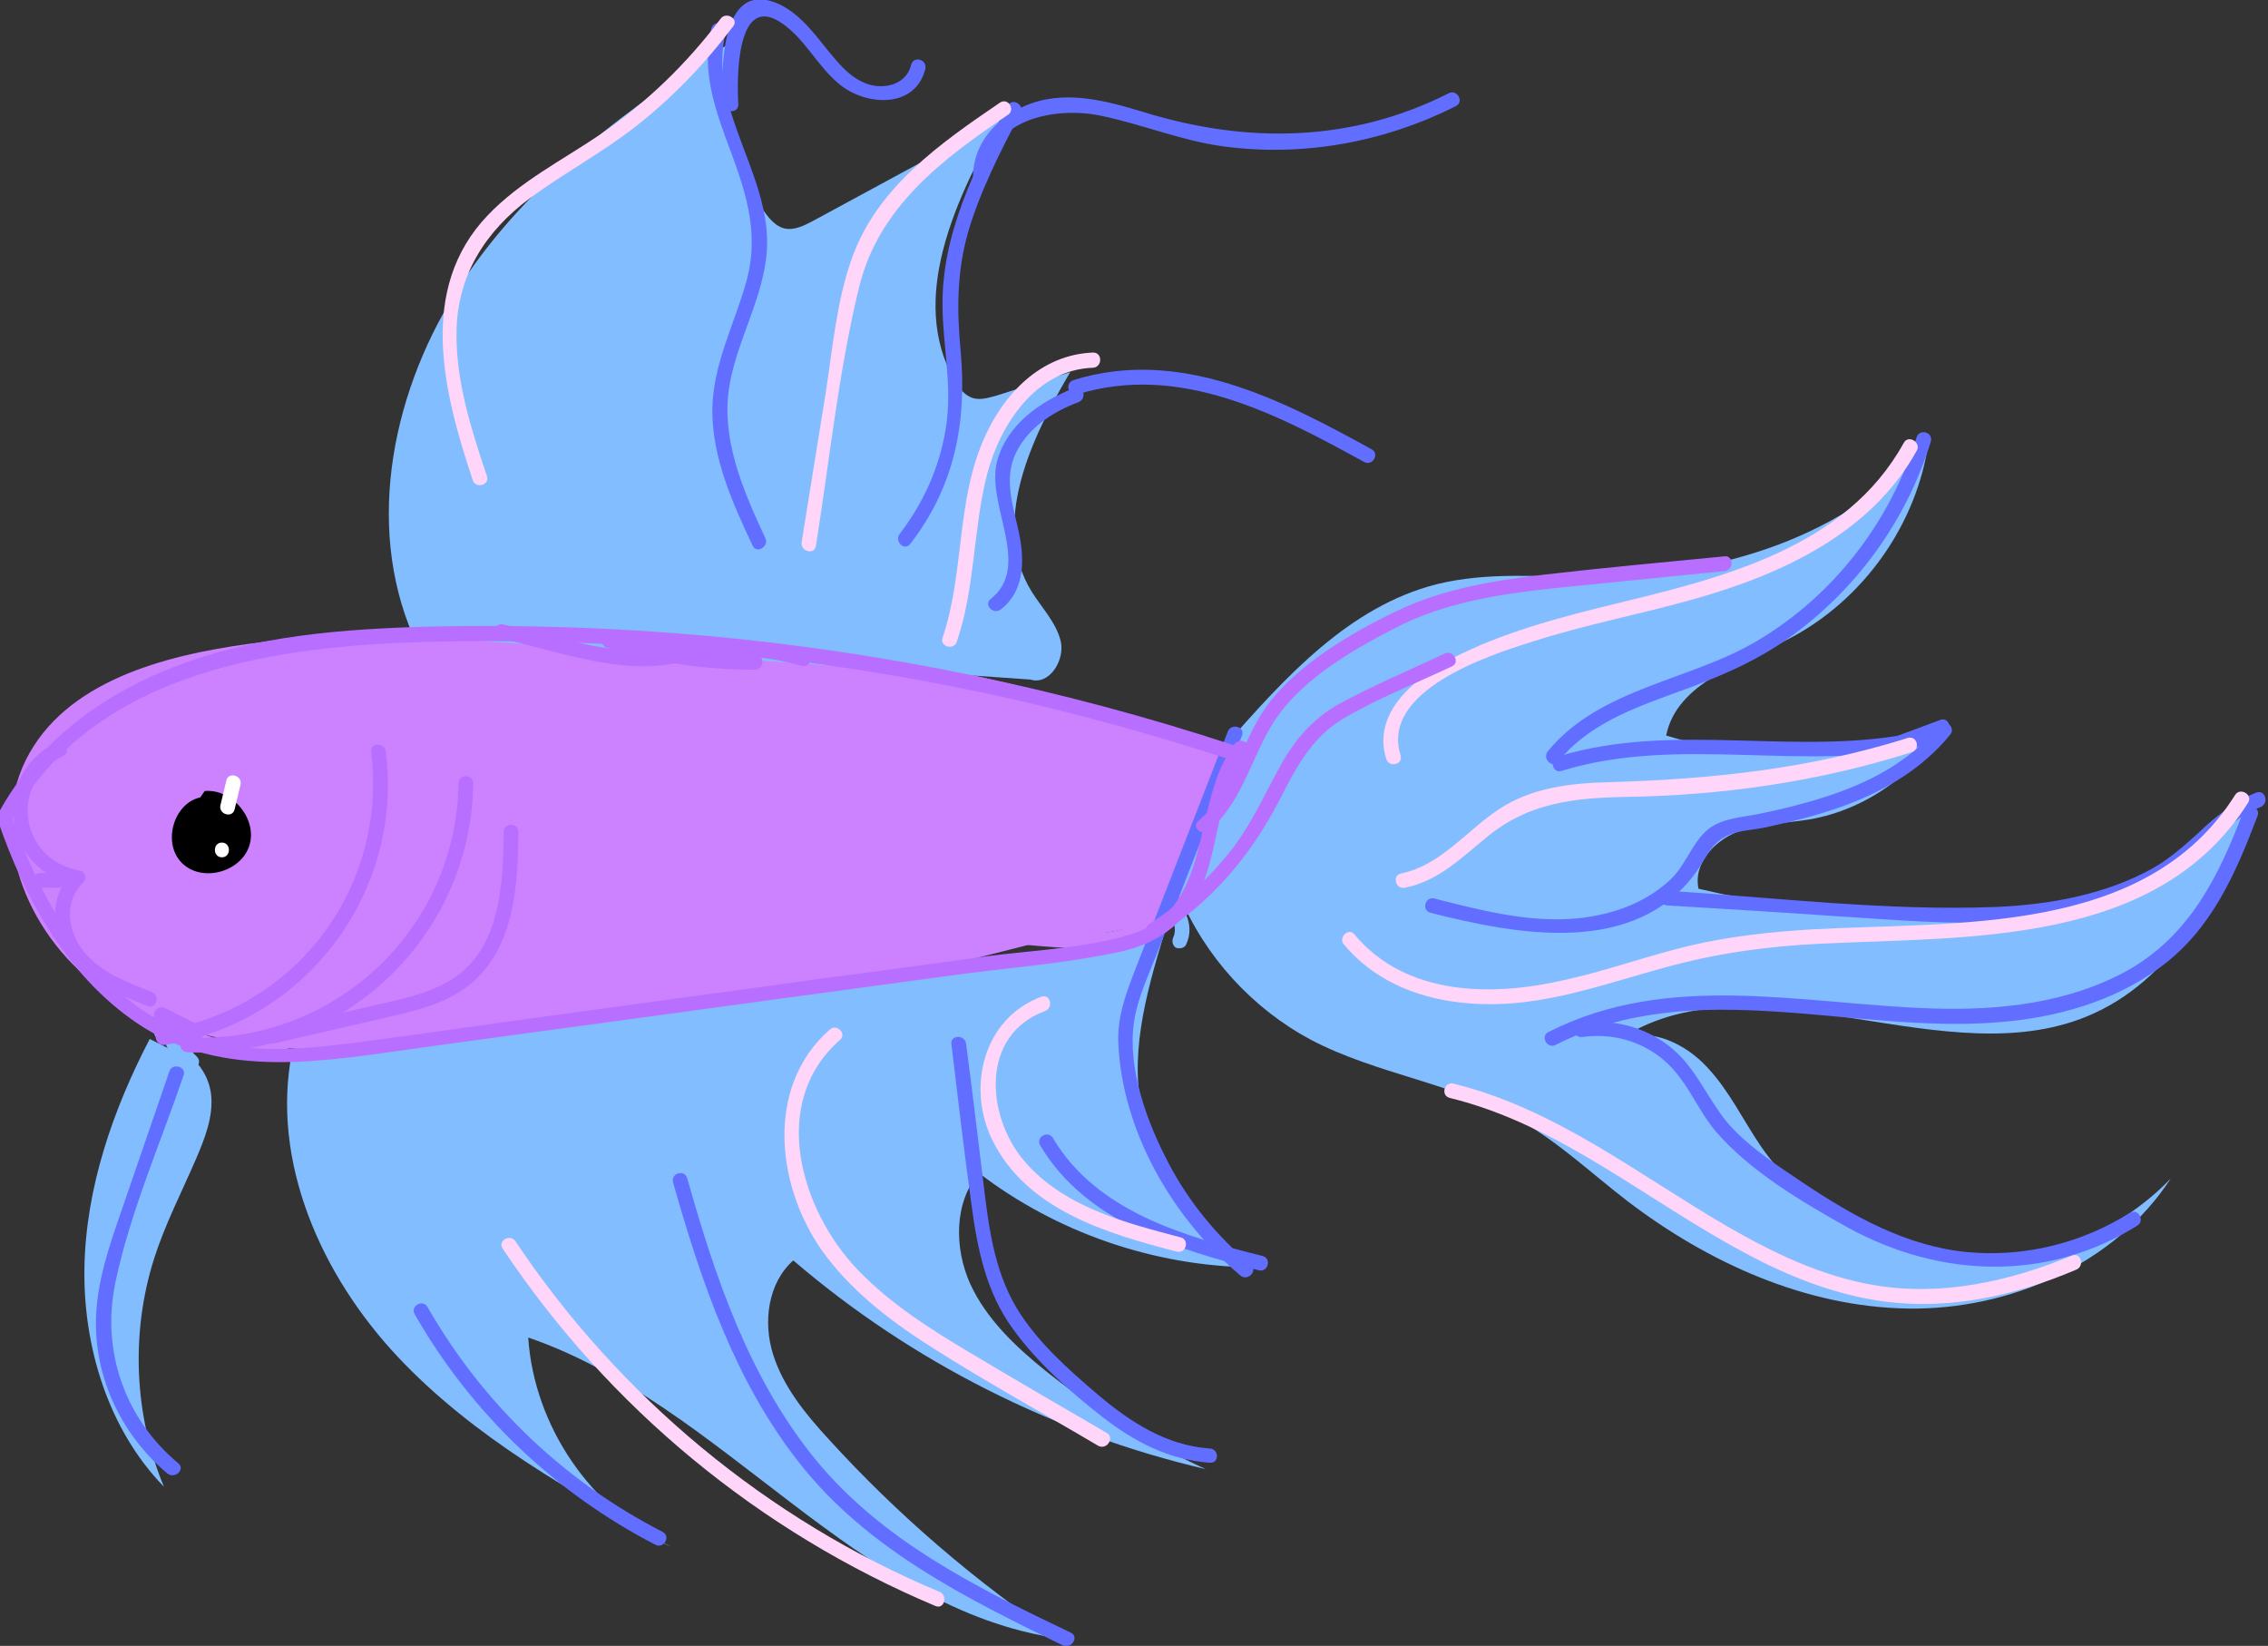 <?xml version="1.0" encoding="utf-8"?>
<!-- Generator: Adobe Illustrator 23.0.3, SVG Export Plug-In . SVG Version: 6.00 Build 0)  -->
<svg version="1.1" id="Layer_1" xmlns="http://www.w3.org/2000/svg" xmlns:xlink="http://www.w3.org/1999/xlink" x="0px" y="0px"
	 viewBox="0 0 462 335.2" style="enable-background:new 0 0 462 335.2;" xml:space="preserve">
<rect x="0" y="0" width="462" height="335.2" fill="#333333" stroke="none"/>
<style type="text/css">
	.st0{fill:#CC82FF;}
	.st1{fill:#82BDFF;}
	.st2{fill:#616EFF;}
	.st3{fill:#FFD6F9;}
	.st4{fill:#B86FFF;}
	.st5{fill:#FFFFFF;}
</style>
<g>
	<g>
		<path class="st0" d="M263.5,157.9c-66.9-27.1-141-36.5-212.6-26.8c-17.7,2.4-37.6,7.7-45.6,23.6c-8.1,16.2,1,36.9,16,47.1
			s34,12.2,52.1,12.3c51.2,0.2,101.4-12.7,151-25.5c8.3-2.1,16.8-4.4,23.7-9.4c6.9-5,12-13.6,10.3-22"/>
	</g>
	<g>
		<path class="st1" d="M84.2,129.6c-10-23.1-4.1-50.8,9.8-71.9s34.7-36.4,56.1-49.8c-7.1,10.2-1.7,24.3,5.2,34.6
			c1.1,1.7,2.5,3.5,4.4,4c2,0.5,4-0.5,5.9-1.5c12.7-6.9,25.5-13.8,38.2-20.7c-9.3,16.4-18.7,36.7-9.4,53.1c0.9,1.6,2.1,3.2,3.9,3.7
			c1.5,0.4,3.1-0.1,4.6-0.5c5-1.6,10.1-3.2,15.1-4.8c-8.1,13.7-16.2,31-7.9,44.6c2.1,3.4,5.1,6.4,6,10.3c0.8,3.9-2.4,8.9-6.2,7.7"/>
	</g>
	<g>
		<path class="st1" d="M249.8,151.6c12-13.7,25.1-28.1,42.8-32.6c10.4-2.6,21.2-1.5,31.9-1.5c25.4-0.1,52.3-8.1,68.4-27.8
			c-2.3,17-13.3,32.5-28.5,40.4c-9.8,5.1-22.8,8.9-25,19.7c18.6,5.7,39.2,4.6,57.1-3.1c-5.6,10.5-16.2,18.2-28,20.2
			c-4.9,0.8-10.1,0.8-14.8,2.6c-4.7,1.9-8.8,6.6-7.7,11.5c23.5,5.5,47.8,7.4,71.9,5.6c4.9-0.4,9.9-0.9,14.3-3.1
			c10.8-5.3,16.5-19.3,28.3-21.4c-7.6,17.5-16.6,36.4-34,44.3c-29.8,13.6-68.5-12.6-96.2,5c6.2-2.1,13.1,1.2,17.5,6
			c4.5,4.8,7.3,10.8,11,16.2c9.1,13.1,24.3,21.7,40.2,22.9c15.9,1.2,32.2-5,43.2-16.5c-11.3,17.4-32.7,26.8-53.5,26.5
			c-20.8-0.3-40.7-9.3-57.2-21.9c-7.3-5.6-14.1-12.1-22.2-16.6c-13.2-7.4-28.8-9.2-42.2-16.2c-12-6.4-21.7-17-26.9-29.6"/>
	</g>
	<g>
		<path class="st1" d="M59.5,214.2c-4.4,22.3,5.9,45.5,21.5,62.1s35.8,27.8,55.8,38.8c-16.4-7.7-28-24.6-29.2-42.7
			c39.6,13.6,66.8,55.5,108.3,61.3c-17.2-11.6-33.1-25.2-47.1-40.6c-4.7-5.1-9.2-10.6-11.3-17.2s-1.1-14.6,4.1-19.2
			c24,20.6,53.1,35.3,84,42.5c-11.6-5.3-22.6-12-32.6-20c-6.2-5-12.1-10.6-15.4-17.8c-3.2-7.2-3.3-16.4,1.8-22.5
			c15.8,12.1,35.5,18.9,55.4,19.2c-9-8.7-18.4-17.9-21.7-30c-3.4-12.4,0.3-25.5,4-37.8"/>
	</g>
	<g>
		<g>
			<path class="st1" d="M241.6,192.4c1-2.1,0.9-4.3-0.1-6.4c-0.9-1.7-3.4-0.2-2.6,1.5c0.5,1.1,0.6,2.3,0.1,3.4
				c-0.3,0.7-0.2,1.6,0.5,2.1C240.2,193.3,241.3,193.1,241.6,192.4L241.6,192.4z"/>
		</g>
	</g>
	<g>
		<path class="st1" d="M30.5,211.6c-7.5,14.4-13,30.3-13.3,46.5s4.9,33.1,16.2,44.7c-6.1-14.6-6.8-31.4-2-46.5
			c2.2-6.9,5.6-13.5,8.5-20.2c1.8-4.2,3.6-8.7,3.1-13.2c-0.5-4.5-4-9.1-8.5-9.3"/>
	</g>
	<g>
		<g>
			<path class="st1" d="M40.1,215.2c-1.2-1.2-2.5-2.5-3.7-3.7c-1.4-1.4-3.5,0.8-2.1,2.1c1.2,1.2,2.5,2.5,3.7,3.7
				C39.3,218.7,41.5,216.6,40.1,215.2L40.1,215.2z"/>
		</g>
	</g>
	<g>
		<g>
			<path class="st1" d="M36.6,211.6c1.9,0,1.9-3,0-3C34.6,208.6,34.6,211.6,36.6,211.6L36.6,211.6z"/>
		</g>
	</g>
	<g>
		<g>
			<path class="st0" d="M32.9,211.7c7.9,0.1,13.6,5.4,21.7,3.1c9-2.5,17.9-6.5,26.7-9.7c1.8-0.7,1-3.6-0.8-2.9
				c-8.3,3.1-16.6,6.4-25.1,9.2c-4.8,1.6-8.5,1.2-13.2-0.5c-3.1-1.1-6-2.1-9.4-2.2C30.9,208.7,30.9,211.7,32.9,211.7L32.9,211.7z"/>
		</g>
	</g>
	<g>
		<g>
			<path class="st0" d="M40.3,208.4c-2.1,0-4-0.9-5.1-2.6c-1.1-1.6-3.7-0.1-2.6,1.5c1.7,2.6,4.6,4.2,7.7,4.1
				C42.2,211.4,42.2,208.4,40.3,208.4L40.3,208.4z"/>
		</g>
	</g>
	<g>
		<g>
			<path class="st0" d="M204.4,192.7c7.1-0.9,14.2-1.7,21.2-2.8c4.5-0.7,8.9-1.9,11.2-6.2c0.9-1.7-1.7-3.2-2.6-1.5
				c-2.6,4.8-9.5,4.9-14.3,5.5c-5.2,0.7-10.4,1.4-15.6,2C202.5,189.9,202.5,192.9,204.4,192.7L204.4,192.7z"/>
		</g>
	</g>
	<g>
		<g>
			<path class="st0" d="M235.6,175c4,5.3-0.4,11.9-5.9,13.9c-5,1.8-10.6,1.1-15.7,0.8c-11.4-0.7-22.8-1.4-34.2-2.2
				c-1.9-0.1-1.9,2.9,0,3c8.2,0.5,16.5,1,24.7,1.6c7,0.4,14.4,1.6,21.4,0.7c8.6-1.1,19.1-10.2,12.3-19.3
				C237,172,234.4,173.5,235.6,175L235.6,175z"/>
		</g>
	</g>
	<g>
		<g>
			<path class="st2" d="M144.9,5.8c-1.9,7.8,0.3,15.1,3,22.5c3.6,9.6,7,18.4,4.2,28.8c-2.4,8.8-6.9,17-7,26.4
				c0,9.8,4.1,18.9,8.2,27.6c0.8,1.8,3.4,0.2,2.6-1.5c-4.6-9.9-9.3-20.6-7.2-31.7c1.6-8.5,6.1-16.2,7.3-24.8
				c2.4-16.3-12.1-30.3-8.2-46.4C148.3,4.7,145.4,3.9,144.9,5.8L144.9,5.8z"/>
		</g>
	</g>
	<g>
		<g>
			<path class="st2" d="M205.3,21.5c-6.7,12.8-13.6,26.4-13.3,41.2c0.1,7.6,1.8,15.2,0.9,22.8c-1,8.5-4.4,16.4-9.6,23.2
				c-1.2,1.5,0.9,3.6,2.1,2.1c9-11.6,11.6-24.7,10.3-39.2c-0.8-8.4-0.8-16.2,1.5-24.3c2.5-8.5,6.6-16.5,10.7-24.3
				C208.8,21.4,206.2,19.8,205.3,21.5L205.3,21.5z"/>
		</g>
	</g>
	<g>
		<g>
			<path class="st2" d="M218.9,79c-6.9,2.7-13.8,7.4-15.8,15c-2.3,8.8,7.2,21.3-1.3,28c-1.5,1.2,0.6,3.3,2.1,2.1
				c5.2-4.1,4.8-10.9,3.4-16.8c-1.3-5.5-2.9-10.9,0.2-16.1c2.7-4.6,7.4-7.5,12.2-9.3C221.5,81.2,220.7,78.3,218.9,79L218.9,79z"/>
		</g>
	</g>
	<g>
		<g>
			<path class="st2" d="M390.4,89.1c-5.4,17.3-17,32.3-32.6,41.5c-13.7,8.1-31.9,9.5-42.5,22.4c-1.2,1.5,0.9,3.6,2.1,2.1
				c6.1-7.5,15.1-10.8,23.9-14c8.1-2.9,15.9-6.1,23-11.1c13.8-9.8,24-23.9,29-40C393.9,88,391,87.2,390.4,89.1L390.4,89.1z"/>
		</g>
	</g>
	<g>
		<g>
			<path class="st2" d="M318.1,157c24-7.4,49.5,0.4,73.8-5.1c1.9-0.4,1.1-3.3-0.8-2.9c-24.4,5.4-49.7-2.3-73.8,5.1
				C315.5,154.7,316.3,157.6,318.1,157L318.1,157z"/>
		</g>
	</g>
	<g>
		<g>
			<path class="st2" d="M395.3,146.6c-5.7,2.1-11.5,4.3-17.2,6.4c-1.8,0.7-1,3.6,0.8,2.9c5.7-2.1,11.5-4.3,17.2-6.4
				C397.9,148.9,397.1,146,395.3,146.6L395.3,146.6z"/>
		</g>
	</g>
	<g>
		<g>
			<path class="st2" d="M395.1,147.7c-6.1,7.5-14.5,11.8-23.6,14.7c-4.4,1.4-8.9,2.5-13.4,3.4c-3.5,0.7-7.8,0.9-10.5,3.4
				c-3.1,2.8-4.3,7.2-7.5,10.1c-3.8,3.5-8.7,5.8-13.7,6.9c-11.4,2.7-23.2-0.4-34.2-3.2c-1.9-0.5-2.7,2.4-0.8,2.9
				c17.7,4.5,42,9.1,54.4-8.7c2-2.9,2.9-5.7,6.5-7.2c2.1-0.9,5.1-1,7.4-1.5c5-1.1,10-2.3,14.8-4c8.7-3,16.8-7.6,22.7-14.8
				C398.5,148.3,396.4,146.2,395.1,147.7L395.1,147.7z"/>
		</g>
	</g>
	<g>
		<g>
			<path class="st2" d="M459.7,161.4c-8.3,3.1-13.5,11.2-21.3,15.5c-9.6,5.3-20.7,7.3-31.5,7.8c-22.3,0.9-45.1-1.9-67.3-3.3
				c-1.9-0.1-1.9,2.9,0,3c11.5,0.7,23.1,1.4,34.6,2.2c11.5,0.7,23.1,1.8,34.6,1.1c9.2-0.5,18.3-2.2,26.7-5.9c4.1-1.8,8-4.1,11.5-7
				c4.4-3.6,7.9-8.4,13.4-10.4C462.3,163.7,461.5,160.8,459.7,161.4L459.7,161.4z"/>
		</g>
	</g>
	<g>
		<g>
			<path class="st2" d="M457,165.2c-5,13.2-10.9,25.3-23.7,32.5c-12,6.6-25.9,8.1-39.4,7.7c-26.3-0.8-53.8-7.8-78.5,4.8
				c-1.7,0.9-0.2,3.5,1.5,2.6c28.3-14.4,60.2-2.2,90.1-4.6c11.6-0.9,23.4-4.1,32.9-11.1c10.6-7.7,15.5-19.2,20-31
				C460.5,164.2,457.6,163.4,457,165.2L457,165.2z"/>
		</g>
	</g>
	<g>
		<g>
			<path class="st2" d="M322.3,211.2c6.4-0.9,12.9,1,17.6,5.6c4,3.9,6,9.3,9.5,13.5c7,8.2,17.7,14.5,27,19.7
				c18.8,10.3,40.6,11.1,59-0.4c1.6-1,0.1-3.6-1.5-2.6c-9.9,6.2-21.5,9.1-33.2,8c-12.4-1.2-23.2-7.3-33.4-14.1
				c-4.9-3.3-10-6.6-14.1-10.8c-3.8-3.9-5.9-8.8-9.2-13c-5.4-7-13.9-10-22.6-8.7C319.6,208.5,320.4,211.4,322.3,211.2L322.3,211.2z"
				/>
		</g>
	</g>
	<g>
		<g>
			<path class="st2" d="M36.3,298c-10.9-9.1-15.7-22.9-12.8-36.8c3-14.3,9.2-28.4,13.9-42.2c0.6-1.8-2.3-2.6-2.9-0.8
				c-2.9,8.5-5.9,17.1-8.8,25.6c-2.5,7.3-5.3,14.6-6,22.3c-1.2,13,4.5,25.7,14.4,34C35.7,301.3,37.8,299.2,36.3,298L36.3,298z"/>
		</g>
	</g>
	<g>
		<g>
			<path class="st2" d="M135,312c-20.1-10.3-36.7-26.2-47.9-45.8c-1-1.7-3.6-0.2-2.6,1.5c11.5,20.1,28.5,36.3,49,46.9
				C135.2,315.5,136.7,312.9,135,312L135,312z"/>
		</g>
	</g>
	<g>
		<g>
			<path class="st2" d="M218.1,332.5c-19-9.1-38.5-18.7-52.1-35.4c-13.4-16.5-20.3-36.9-26-57.1c-0.5-1.9-3.4-1.1-2.9,0.8
				c5.7,20.1,12.6,40.5,25.7,57.1c13.8,17.6,34,27.6,53.7,37.2C218.3,335.9,219.9,333.3,218.1,332.5L218.1,332.5z"/>
		</g>
	</g>
	<g>
		<g>
			<path class="st2" d="M246.4,295c-8.8-0.6-16.2-5.4-22.8-11c-6-5.1-12.4-10.8-16.5-17.6c-4.8-8-5.8-17.4-6.9-26.5
				c-1.1-9.1-2.2-18.2-3.4-27.3c-0.2-1.9-3.2-1.9-3,0c1.3,10.9,2.6,21.9,4.1,32.8c1.2,9,3,17.8,8.4,25.2c4.9,6.8,11.6,12.8,18.3,18
				c6.4,5,13.5,8.7,21.8,9.3C248.4,298.1,248.4,295.1,246.4,295L246.4,295z"/>
		</g>
	</g>
	<g>
		<g>
			<path class="st2" d="M254.8,257.6c-6.8-5.8-12.5-12.6-16.7-20.6c-4.4-8.3-8.5-19.4-7.1-28.8c0.7-5,3-9.7,4.8-14.3
				c1.9-4.8,3.7-9.6,5.6-14.4c3.9-9.9,7.7-19.8,11.6-29.7c0.7-1.8-2.2-2.6-2.9-0.8c-4.2,10.8-8.4,21.6-12.6,32.4
				c-2.1,5.4-4.2,10.8-6.3,16.2c-1.9,4.9-3.6,9.5-3.4,14.8c0.8,18.2,11.2,35.8,24.9,47.4C254.2,261,256.3,258.8,254.8,257.6
				L254.8,257.6z"/>
		</g>
	</g>
	<g>
		<g>
			<path class="st2" d="M257.2,255.8c-15.9-4-33.8-9-42.7-24c-1-1.7-3.6-0.2-2.6,1.5c9.4,15.7,27.8,21.1,44.5,25.4
				C258.3,259.2,259.1,256.3,257.2,255.8L257.2,255.8z"/>
		</g>
	</g>
	<g>
		<g>
			<path class="st2" d="M201.2,36.2c-0.3-11.9,13.7-14.5,22.7-12.7c8.5,1.7,16.5,5.1,25.2,6.3c16.3,2.2,32.8-0.8,47.5-8.2
				c1.7-0.9,0.2-3.5-1.5-2.6c-19.8,10-41,10.3-61.9,3.9c-7.9-2.4-16.5-4.8-24.5-1.3c-6,2.6-10.6,7.9-10.5,14.7
				C198.2,38.1,201.2,38.1,201.2,36.2L201.2,36.2z"/>
		</g>
	</g>
	<g>
		<g>
			<path class="st2" d="M150.4,21.2c-0.3-4.7-0.5-22.1,8.2-16.9c5.3,3.2,7.9,9.4,12.7,13.1c5.4,4.2,15.2,4.7,17.2-3.4
				c0.4-1.9-2.4-2.7-2.9-0.8c-1.1,4.5-6.5,5.3-10.1,3.4c-2.9-1.4-5-4.1-7-6.5c-3.1-3.9-6.5-8.4-11.5-9.9c-10.3-3-10.1,14.6-9.7,20.9
				C147.5,23.1,150.5,23.2,150.4,21.2L150.4,21.2z"/>
		</g>
	</g>
	<g>
		<g>
			<path class="st2" d="M219.5,80.3c20.8-6.4,40.6,4,58.4,13.8c1.7,0.9,3.2-1.7,1.5-2.6c-18.5-10.2-39.1-20.8-60.7-14.1
				C216.8,78,217.6,80.9,219.5,80.3L219.5,80.3z"/>
		</g>
	</g>
	<g>
		<g>
			<path class="st3" d="M387.8,90.2c-11.8,21.4-37,27.5-58.9,32.8c-11.4,2.8-22.9,5.8-33.3,11.2c-7.4,3.9-16.2,11-13.2,20.4
				c0.6,1.8,3.5,1.1,2.9-0.8c-4.1-13.1,17.8-20.3,26.8-23.1c10.8-3.5,22.1-5.6,33-8.7c17.8-5,36.1-13.4,45.4-30.3
				C391.3,90,388.7,88.5,387.8,90.2L387.8,90.2z"/>
		</g>
	</g>
	<g>
		<g>
			<path class="st3" d="M388.6,150.3c-20,6.3-40,8.4-60.9,9c-7.8,0.2-15.8,1.1-22.5,5.6c-6.6,4.4-11.7,11.3-19.8,13
				c-1.9,0.4-1.1,3.3,0.8,2.9c6.9-1.4,11.6-6.2,16.9-10.5c8.3-6.8,17.6-7.8,28-8c19.9-0.3,39.3-3.1,58.3-9.1
				C391.3,152.6,390.5,149.7,388.6,150.3L388.6,150.3z"/>
		</g>
	</g>
	<g>
		<g>
			<path class="st3" d="M455.3,161.9c-18.2,28.9-57,25.7-86.5,27.4c-8.3,0.5-16.5,1.4-24.6,3.3c-8.4,2-16.6,5-25.1,6.9
				c-14.9,3.5-32.6,3.5-43.2-9.2c-1.2-1.5-3.4,0.7-2.1,2.1c9.5,11.3,25,13.5,38.9,11.4c9.2-1.4,18-4.5,27-6.9
				c10.2-2.8,20.5-4.2,31.1-4.7c30.2-1.5,68.7,0.6,87.2-28.8C458.9,161.8,456.3,160.3,455.3,161.9L455.3,161.9z"/>
		</g>
	</g>
	<g>
		<g>
			<path class="st3" d="M422.1,255.7c-12.8,5.3-26.7,8.4-40.5,6c-10.6-1.8-20.5-6.6-29.7-11.9c-18.1-10.5-35-24-55.8-29.1
				c-1.9-0.5-2.7,2.4-0.8,2.9c22.5,5.5,40.2,21,60.2,31.6c8.9,4.8,18.5,8.6,28.6,9.9c13.3,1.7,26.6-1.3,38.8-6.5
				C424.7,257.9,423.9,255,422.1,255.7L422.1,255.7z"/>
		</g>
	</g>
	<g>
		<g>
			<path class="st3" d="M146.8,3.8c-6.9,9.2-15.2,17.2-24.7,23.7c-7.7,5.2-16.2,9.5-22.7,16.3c-14.5,15.1-9,36.3-3.1,54
				c0.6,1.8,3.5,1,2.9-0.8c-3.2-9.5-6.4-19.5-6.2-29.6c0.2-11.4,5.9-20.3,14.9-27c6.9-5.1,14.6-9.2,21.4-14.5
				c7.6-5.9,14.3-12.9,20.1-20.6C150.5,3.8,147.9,2.3,146.8,3.8L146.8,3.8z"/>
		</g>
	</g>
	<g>
		<g>
			<path class="st3" d="M203.7,20.9c-12.2,8.3-25.1,17.3-30.2,31.8c-3.1,8.7-3.9,18.3-5.3,27.3c-1.6,10.1-3.3,20.3-4.9,30.4
				c-0.3,1.9,2.6,2.7,2.9,0.8c2.8-17.5,4.6-35.5,8.8-52.7c4-16.4,17-26.1,30.3-35.1C206.9,22.4,205.4,19.8,203.7,20.9L203.7,20.9z"
				/>
		</g>
	</g>
	<g>
		<g>
			<path class="st3" d="M222.7,71.8c-10.8,0.4-18.5,8.6-22.5,18.1c-5.4,12.7-3.8,27-8.2,40c-0.6,1.8,2.3,2.6,2.9,0.8
				c3.8-11.1,3.3-23,6.2-34.2c2.7-10.2,10-21.2,21.5-21.6C224.6,74.8,224.6,71.8,222.7,71.8L222.7,71.8z"/>
		</g>
	</g>
	<g>
		<g>
			<path class="st3" d="M191.4,324.2c-35.1-14.7-65.3-39.8-86.4-71.4c-1.1-1.6-3.7-0.1-2.6,1.5c21.6,32.4,52.3,57.7,88.2,72.8
				C192.4,327.8,193.1,324.9,191.4,324.2L191.4,324.2z"/>
		</g>
	</g>
	<g>
		<g>
			<path class="st3" d="M225.4,291.8c-9.3-5.4-18.6-10.8-27.8-16.3c-8.1-4.8-16.1-9.9-22.7-16.7c-11.8-12.2-18.4-34.2-3.8-47
				c1.5-1.3-0.7-3.4-2.1-2.1c-13.6,12-10.7,33.1-0.6,46.3c6,7.8,13.9,13.7,22.2,18.9c10.9,6.9,22.2,13.1,33.2,19.6
				C225.6,295.3,227.1,292.7,225.4,291.8L225.4,291.8z"/>
		</g>
	</g>
	<g>
		<g>
			<path class="st3" d="M240.5,252c-11.4-3-23.9-6.2-31.9-15.6c-7.7-9.1-9-25.6,4.3-30.5c1.8-0.7,1-3.6-0.8-2.9
				c-11.8,4.4-15.2,18.4-10,29.1c7,14.3,23.3,19.1,37.6,22.8C241.6,255.4,242.4,252.5,240.5,252L240.5,252z"/>
		</g>
	</g>
	<g>
		<g>
			<path class="st4" d="M33.6,212.8c28.6-4.5,48.6-30.9,45-59.7c-0.2-1.9-3.2-1.9-3,0c3.4,27.6-15.3,52.5-42.8,56.8
				C30.9,210.2,31.7,213.1,33.6,212.8L33.6,212.8z"/>
		</g>
	</g>
	<g>
		<g>
			<path class="st4" d="M38.2,214.3c31.5,1.5,57.8-23.4,58.2-54.8c0-1.9-3-1.9-3,0C93,189.3,68,212.7,38.2,211.3
				C36.2,211.2,36.2,214.2,38.2,214.3L38.2,214.3z"/>
		</g>
	</g>
	<g>
		<g>
			<path class="st4" d="M55.9,212.5c8.1-1.9,16.1-3.7,24.2-5.6c5.7-1.3,11.6-2.9,16.1-6.8c8.7-7.5,9.3-20.1,9.4-30.7
				c0-1.9-3-1.9-3,0c-0.1,10.6-0.6,24-10.8,30.2c-4.9,3-10.7,4-16.2,5.3c-6.8,1.6-13.6,3.1-20.5,4.7C53.2,210.1,54,213,55.9,212.5
				L55.9,212.5z"/>
		</g>
	</g>
	<g>
		<g>
			<path class="st4" d="M2.3,167c16.9-30.7,54.6-35.6,86.2-36.3c35-0.8,70.1,2.2,104.5,8.9c19.4,3.8,38.5,8.9,57.3,15
				c1.8,0.6,2.6-2.3,0.8-2.9c-34.7-11.4-70.7-18.9-107.1-22.2c-18.8-1.7-37.6-2.3-56.4-1.9c-17.6,0.5-35.6,1.8-52.1,8.2
				c-14.8,5.7-28,15.5-35.7,29.6C-1.3,167.1,1.3,168.7,2.3,167L2.3,167z"/>
		</g>
	</g>
	<g>
		<g>
			<path class="st4" d="M-0.4,167.2C5,183,13.7,198.7,27.8,208.3c17.6,12,38.7,7.7,58.5,5c23.9-3.3,47.9-6.5,71.8-9.8
				c11.8-1.6,23.6-3.2,35.4-4.8c11.5-1.6,23.4-2.4,34.8-4.9c8.3-1.8,14.1-6.5,17-14.5c3.2-8.8,3-18.6,8.8-26.3
				c1.2-1.5-1.4-3-2.6-1.5c-9,11.9-4,33.3-20.9,38.7c-9.5,3-20.2,3.3-30,4.6c-10.8,1.5-21.6,3-32.5,4.4c-21.6,3-43.3,5.9-64.9,8.9
				c-10.9,1.5-21.8,3.1-32.8,4.5c-10.6,1.3-21.7,2-31.9-1.9c-18.7-7.1-29.9-26.1-36-44.2C1.9,164.6-1,165.4-0.4,167.2L-0.4,167.2z"
				/>
		</g>
	</g>
	<g>
		<g>
			<path class="st4" d="M101.8,130c9.6,2.1,20.2,5.9,30.2,5.7c4.7-0.1,9.2-1.5,13.9-1.9c5.9-0.5,11.7,0.2,17.4,1.8
				c1.9,0.5,2.7-2.4,0.8-2.9c-9.3-2.5-17.9-2-27.3-0.5c-11.2,1.8-23.3-2.6-34.2-5C100.7,126.7,99.9,129.5,101.8,130L101.8,130z"/>
		</g>
	</g>
	<g>
		<g>
			<path class="st4" d="M153.8,133.3c-10,0-19.8-1.4-29.4-4.3c-1.9-0.6-2.6,2.3-0.8,2.9c9.8,3,19.9,4.5,30.2,4.5
				C155.8,136.3,155.8,133.3,153.8,133.3L153.8,133.3z"/>
		</g>
	</g>
	<g>
		<path d="M40.8,162.4c-5.5,1.2-7.8,9.4-3.7,13.4s12,1.8,13.7-3.6c1.7-5.4-3.5-11.6-9.1-11.1"/>
	</g>
	<g>
		<g>
			<path class="st5" d="M47.8,164.8c0.4-1.7,0.8-3.3,1.2-5c0.4-1.9-2.5-2.7-2.9-0.8c-0.4,1.7-0.8,3.3-1.2,5
				C44.5,165.9,47.4,166.7,47.8,164.8L47.8,164.8z"/>
		</g>
	</g>
	<g>
		<g>
			<path class="st5" d="M45.2,174.6c1.9,0,1.9-3,0-3C43.3,171.6,43.3,174.6,45.2,174.6L45.2,174.6z"/>
		</g>
	</g>
	<g>
		<g>
			<path class="st4" d="M11.3,151.3C-2,158,0.7,177.5,15.5,180.2c-0.2-0.8-0.4-1.7-0.7-2.5c-4.1,3.9-4.5,9.9-2.1,14.9
				c3.3,6.8,10.8,9.7,17.4,12.3c1.8,0.7,2.6-2.2,0.8-2.9c-5-1.9-10.5-4-13.9-8.3c-3.2-4-4.1-10.1-0.1-13.9c0.8-0.7,0.5-2.3-0.7-2.5
				c-12.2-2.2-14.5-17.8-3.4-23.3C14.6,153.1,13.1,150.5,11.3,151.3L11.3,151.3z"/>
		</g>
	</g>
	<g>
		<g>
			<path class="st4" d="M13.1,177.8c-1.6,0-3.3,0-4.9,0c-1.9,0-1.9,3,0,3c1.6,0,3.3,0,4.9,0C15,180.8,15,177.8,13.1,177.8
				L13.1,177.8z"/>
		</g>
	</g>
	<g>
		<g>
			<path class="st4" d="M41,209c-2.5-1.2-4.9-2.5-7.4-3.7c-1.7-0.9-3.2,1.7-1.5,2.6c2.5,1.2,4.9,2.5,7.4,3.7
				C41.2,212.4,42.7,209.8,41,209L41,209z"/>
		</g>
	</g>
	<g>
		<g>
			<path class="st4" d="M235.7,190.7c10.9-6.8,18.9-16.2,24.8-27.5c3.3-6.5,6.5-12.8,12.9-16.7c7-4.2,15-7.3,22.4-10.8
				c1.7-0.8,0.2-3.4-1.5-2.6c-7.2,3.4-14.6,6.5-21.6,10.3c-5.3,3-9,7.3-11.9,12.6c-3.1,5.6-5.6,11.3-9.5,16.5
				c-4.7,6.2-10.5,11.4-17.1,15.6C232.6,189.1,234.1,191.7,235.7,190.7L235.7,190.7z"/>
		</g>
	</g>
	<g>
		<g>
			<path class="st4" d="M246.2,169.2c6.5-5.5,8.4-13.8,12.5-20.9c5.3-9.3,16.2-15.6,25.5-20.4c10-5.2,21.2-6.9,32.3-8.1
				c11.6-1.2,23.2-2.3,34.8-3.5c1.9-0.2,1.9-3.2,0-3c-12.2,1.2-24.4,2.3-36.5,3.7c-10.4,1.2-20.9,2.9-30.4,7.5
				c-9,4.3-19.3,10.4-25.6,18.3c-6,7.5-7.2,18-14.7,24.4C242.6,168.3,244.8,170.4,246.2,169.2L246.2,169.2z"/>
		</g>
	</g>
</g>
</svg>
